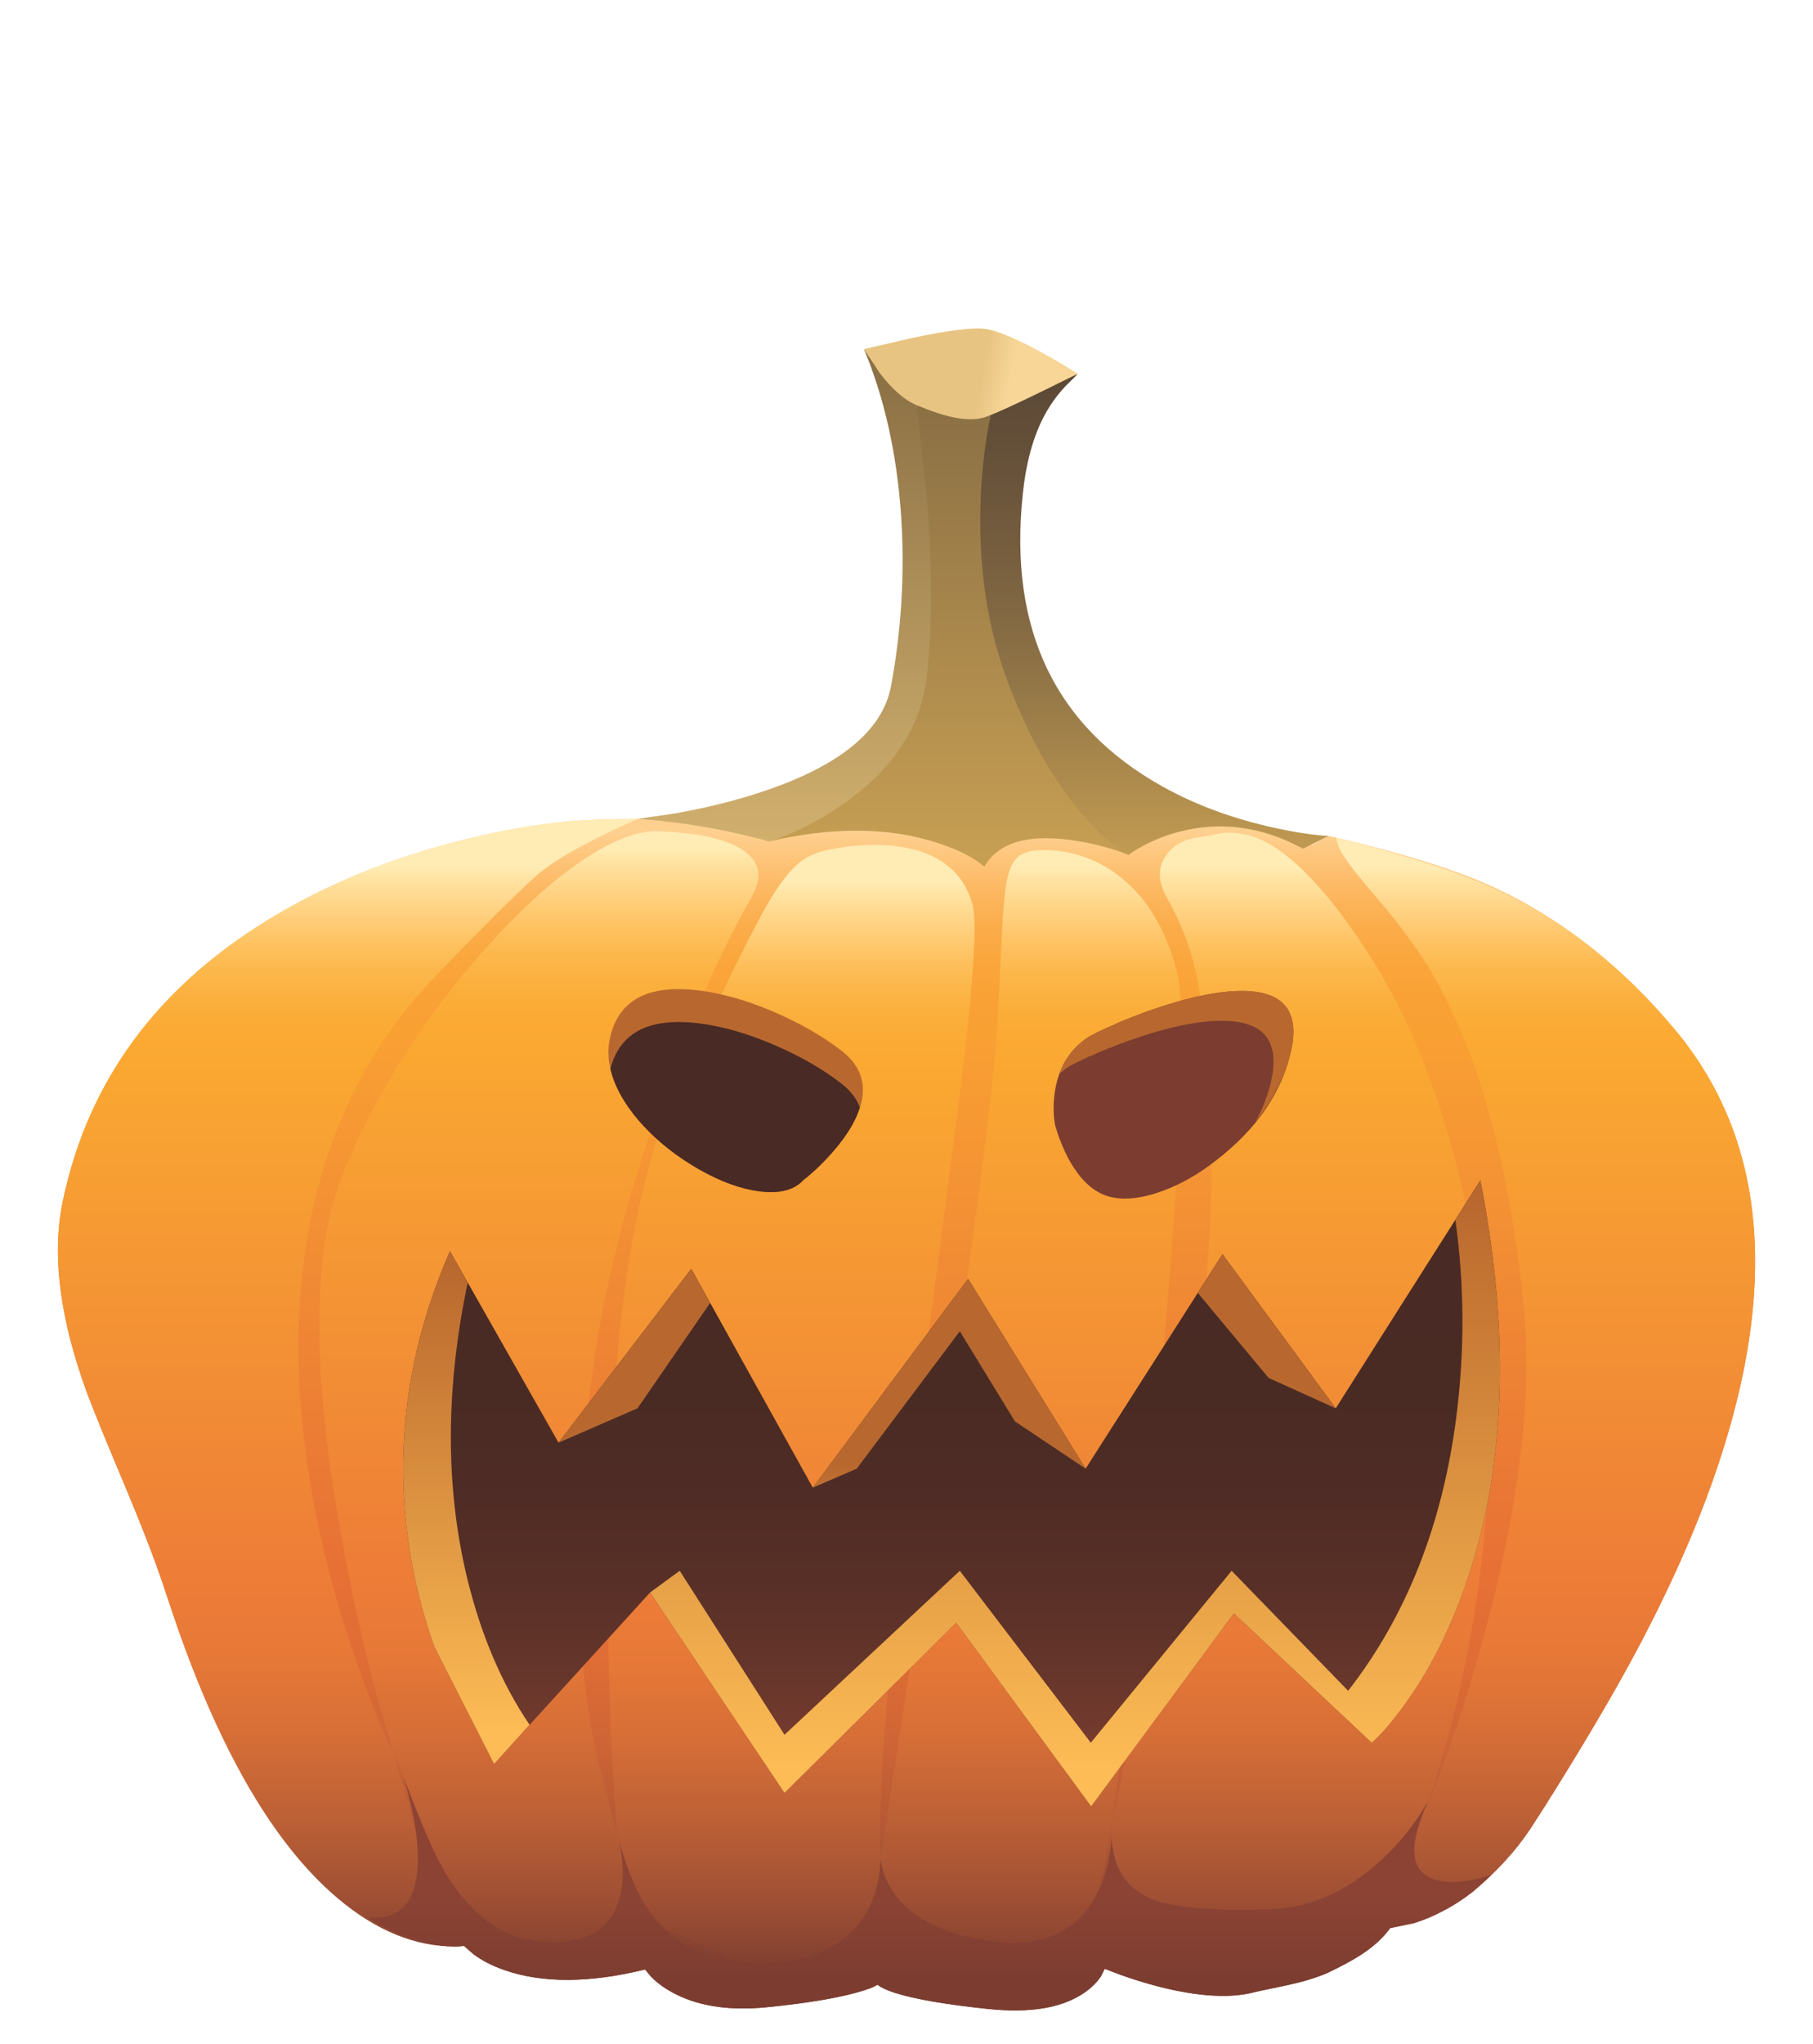 <svg xmlns="http://www.w3.org/2000/svg" xmlns:xlink="http://www.w3.org/1999/xlink" preserveAspectRatio="none" width="284" height="320"><defs><linearGradient id="a" gradientUnits="userSpaceOnUse" x1="351.4" y1="933.588" x2="351.4" y2="1264.713" spreadMethod="pad"><stop offset="0%" stop-color="#FED090"/><stop offset="1.961%" stop-color="#FEC77E"/><stop offset="5.098%" stop-color="#FCB862"/><stop offset="8.235%" stop-color="#FBAD4B"/><stop offset="11.373%" stop-color="#FAA63C"/><stop offset="14.51%" stop-color="#F9A135"/><stop offset="17.647%" stop-color="#F9A033"/><stop offset="65.098%" stop-color="#E77035"/><stop offset="72.157%" stop-color="#E06D35"/><stop offset="79.608%" stop-color="#CF6536"/><stop offset="87.059%" stop-color="#B55835"/><stop offset="94.51%" stop-color="#954933"/><stop offset="100%" stop-color="#7C3D30"/></linearGradient><linearGradient id="b" gradientUnits="userSpaceOnUse" x1="189.35" y1="943.963" x2="189.35" y2="1264.938" spreadMethod="pad"><stop offset="0%" stop-color="#FFECB4"/><stop offset=".784%" stop-color="#FFE5A6"/><stop offset="3.922%" stop-color="#FFD282"/><stop offset="6.667%" stop-color="#FEC363"/><stop offset="9.412%" stop-color="#FCB74B"/><stop offset="12.157%" stop-color="#FBAF3C"/><stop offset="14.902%" stop-color="#FBAA34"/><stop offset="17.647%" stop-color="#FAA832"/><stop offset="65.098%" stop-color="#ED7C37"/><stop offset="71.765%" stop-color="#E67837"/><stop offset="78.431%" stop-color="#D66E37"/><stop offset="85.49%" stop-color="#BE6136"/><stop offset="92.941%" stop-color="#A05034"/><stop offset="92.941%" stop-color="#A05034" stop-opacity="0"/><stop offset="100%" stop-opacity="0"/></linearGradient><linearGradient id="c" gradientUnits="userSpaceOnUse" x1="189.35" y1="943.963" x2="189.35" y2="1264.938" spreadMethod="pad"><stop offset="0%" stop-opacity="0"/><stop offset="92.941%" stop-color="#A05034" stop-opacity="0"/><stop offset="92.941%" stop-color="#A05034"/><stop offset="100%" stop-color="#7D3E30"/><stop offset="100%" stop-color="#7C3D30"/></linearGradient><linearGradient id="d" gradientUnits="userSpaceOnUse" x1="244.85" y1="938.825" x2="244.85" y2="1265.075" spreadMethod="pad"><stop offset="0%" stop-color="#FFECB4"/><stop offset=".784%" stop-color="#FFE5A6"/><stop offset="3.922%" stop-color="#FFD282"/><stop offset="6.667%" stop-color="#FEC363"/><stop offset="9.412%" stop-color="#FCB74B"/><stop offset="12.157%" stop-color="#FBAF3C"/><stop offset="14.902%" stop-color="#FBAA34"/><stop offset="17.647%" stop-color="#FAA832"/><stop offset="65.098%" stop-color="#ED7C37"/><stop offset="71.765%" stop-color="#E67837"/><stop offset="78.431%" stop-color="#D66E37"/><stop offset="85.49%" stop-color="#BE6136"/><stop offset="92.941%" stop-color="#A05034"/><stop offset="92.941%" stop-color="#A05034" stop-opacity="0"/><stop offset="100%" stop-opacity="0"/></linearGradient><linearGradient id="e" gradientUnits="userSpaceOnUse" x1="244.85" y1="938.825" x2="244.85" y2="1265.075" spreadMethod="pad"><stop offset="0%" stop-opacity="0"/><stop offset="92.941%" stop-color="#A05034" stop-opacity="0"/><stop offset="92.941%" stop-color="#A05034"/><stop offset="100%" stop-color="#7D3E30"/><stop offset="100%" stop-color="#7C3D30"/></linearGradient><linearGradient id="f" gradientUnits="userSpaceOnUse" x1="318.1" y1="948.388" x2="318.1" y2="1265.112" spreadMethod="pad"><stop offset="0%" stop-color="#FFECB4"/><stop offset=".784%" stop-color="#FFE5A6"/><stop offset="3.922%" stop-color="#FFD282"/><stop offset="6.667%" stop-color="#FEC363"/><stop offset="9.412%" stop-color="#FCB74B"/><stop offset="12.157%" stop-color="#FBAF3C"/><stop offset="14.902%" stop-color="#FBAA34"/><stop offset="17.647%" stop-color="#FAA832"/><stop offset="65.098%" stop-color="#ED7C37"/><stop offset="71.765%" stop-color="#E67837"/><stop offset="78.431%" stop-color="#D66E37"/><stop offset="85.49%" stop-color="#BE6136"/><stop offset="92.941%" stop-color="#A05034"/><stop offset="92.941%" stop-color="#A05034" stop-opacity="0"/><stop offset="100%" stop-opacity="0"/></linearGradient><linearGradient id="g" gradientUnits="userSpaceOnUse" x1="318.1" y1="948.388" x2="318.1" y2="1265.112" spreadMethod="pad"><stop offset="0%" stop-opacity="0"/><stop offset="92.941%" stop-color="#A05034" stop-opacity="0"/><stop offset="92.941%" stop-color="#A05034"/><stop offset="100%" stop-color="#7D3E30"/><stop offset="100%" stop-color="#7C3D30"/></linearGradient><linearGradient id="h" gradientUnits="userSpaceOnUse" x1="385.65" y1="944.25" x2="385.65" y2="1265.25" spreadMethod="pad"><stop offset="0%" stop-color="#FFECB4"/><stop offset=".784%" stop-color="#FFE5A6"/><stop offset="3.922%" stop-color="#FFD282"/><stop offset="6.667%" stop-color="#FEC363"/><stop offset="9.412%" stop-color="#FCB74B"/><stop offset="12.157%" stop-color="#FBAF3C"/><stop offset="14.902%" stop-color="#FBAA34"/><stop offset="17.647%" stop-color="#FAA832"/><stop offset="65.098%" stop-color="#ED7C37"/><stop offset="71.765%" stop-color="#E67837"/><stop offset="78.431%" stop-color="#D66E37"/><stop offset="85.49%" stop-color="#BE6136"/><stop offset="92.941%" stop-color="#A05034"/><stop offset="92.941%" stop-color="#A05034" stop-opacity="0"/><stop offset="100%" stop-opacity="0"/></linearGradient><linearGradient id="i" gradientUnits="userSpaceOnUse" x1="385.65" y1="944.25" x2="385.65" y2="1265.25" spreadMethod="pad"><stop offset="0%" stop-opacity="0"/><stop offset="92.941%" stop-color="#A05034" stop-opacity="0"/><stop offset="92.941%" stop-color="#A05034"/><stop offset="100%" stop-color="#7D3E30"/><stop offset="100%" stop-color="#7C3D30"/></linearGradient><linearGradient id="j" gradientUnits="userSpaceOnUse" x1="464.9" y1="944.075" x2="464.9" y2="1264.925" spreadMethod="pad"><stop offset="0%" stop-color="#FFECB4"/><stop offset=".784%" stop-color="#FFE5A6"/><stop offset="3.922%" stop-color="#FFD282"/><stop offset="6.667%" stop-color="#FEC363"/><stop offset="9.412%" stop-color="#FCB74B"/><stop offset="12.157%" stop-color="#FBAF3C"/><stop offset="14.902%" stop-color="#FBAA34"/><stop offset="17.647%" stop-color="#FAA832"/><stop offset="65.098%" stop-color="#ED7C37"/><stop offset="71.765%" stop-color="#E67837"/><stop offset="78.431%" stop-color="#D66E37"/><stop offset="85.49%" stop-color="#BE6136"/><stop offset="92.941%" stop-color="#A05034"/><stop offset="92.941%" stop-color="#A05034" stop-opacity="0"/><stop offset="100%" stop-opacity="0"/></linearGradient><linearGradient id="k" gradientUnits="userSpaceOnUse" x1="464.9" y1="944.075" x2="464.9" y2="1264.925" spreadMethod="pad"><stop offset="0%" stop-opacity="0"/><stop offset="92.941%" stop-color="#A05034" stop-opacity="0"/><stop offset="92.941%" stop-color="#A05034"/><stop offset="100%" stop-color="#7D3E30"/><stop offset="100%" stop-color="#7C3D30"/></linearGradient><linearGradient id="l" gradientUnits="userSpaceOnUse" x1="536.9" y1="944.112" x2="536.9" y2="1264.587" spreadMethod="pad"><stop offset="0%" stop-color="#FFECB4"/><stop offset=".784%" stop-color="#FFE5A6"/><stop offset="3.922%" stop-color="#FFD282"/><stop offset="6.667%" stop-color="#FEC363"/><stop offset="9.412%" stop-color="#FCB74B"/><stop offset="12.157%" stop-color="#FBAF3C"/><stop offset="14.902%" stop-color="#FBAA34"/><stop offset="17.647%" stop-color="#FAA832"/><stop offset="65.098%" stop-color="#ED7C37"/><stop offset="71.765%" stop-color="#E67837"/><stop offset="78.431%" stop-color="#D66E37"/><stop offset="85.49%" stop-color="#BE6136"/><stop offset="92.941%" stop-color="#A05034"/><stop offset="92.941%" stop-color="#A05034" stop-opacity="0"/><stop offset="100%" stop-opacity="0"/></linearGradient><linearGradient id="m" gradientUnits="userSpaceOnUse" x1="536.9" y1="944.112" x2="536.9" y2="1264.587" spreadMethod="pad"><stop offset="0%" stop-opacity="0"/><stop offset="92.941%" stop-color="#A05034" stop-opacity="0"/><stop offset="92.941%" stop-color="#A05034"/><stop offset="100%" stop-color="#7D3E30"/><stop offset="100%" stop-color="#7C3D30"/></linearGradient><linearGradient id="n" gradientUnits="userSpaceOnUse" x1="358.25" y1="1266.587" x2="358.25" y2="1242.513" spreadMethod="pad"><stop offset="0%" stop-color="#7C3D30"/><stop offset="100%" stop-color="#8C4334"/></linearGradient><linearGradient id="o" gradientUnits="userSpaceOnUse" x1="317.15" y1="799.887" x2="317.15" y2="936.212" spreadMethod="pad"><stop offset="0%" stop-color="#8B7045"/><stop offset="100%" stop-color="#D1B06E"/></linearGradient><linearGradient id="p" gradientUnits="userSpaceOnUse" x1="363.75" y1="809.875" x2="363.75" y2="940.725" spreadMethod="pad"><stop offset="0%" stop-color="#8B7045"/><stop offset="100%" stop-color="#C79F53"/></linearGradient><linearGradient id="q" gradientUnits="userSpaceOnUse" x1="423.45" y1="777.85" x2="423.45" y2="945.85" spreadMethod="pad"><stop offset="0%" stop-color="#554434"/><stop offset="10.98%" stop-color="#594735"/><stop offset="27.843%" stop-color="#655039"/><stop offset="48.235%" stop-color="#7A6140"/><stop offset="61.961%" stop-color="#8B7045"/><stop offset="100%" stop-color="#C79F53"/></linearGradient><linearGradient id="r" gradientUnits="userSpaceOnUse" x1="373.275" y1="801.413" x2="381.625" y2="802.988" spreadMethod="pad"><stop offset="0%" stop-color="#E8C482"/><stop offset="100%" stop-color="#F7D697"/></linearGradient><linearGradient id="s" gradientUnits="userSpaceOnUse" x1="364.5" y1="1062.213" x2="364.5" y2="1203.088" spreadMethod="pad"><stop offset="0%" stop-color="#492A24"/><stop offset="26.275%" stop-color="#4A2B24"/><stop offset="45.49%" stop-color="#4F2C25"/><stop offset="61.961%" stop-color="#572F27"/><stop offset="77.255%" stop-color="#62342A"/><stop offset="91.373%" stop-color="#70392D"/><stop offset="100%" stop-color="#7C3D30"/></linearGradient><linearGradient id="t" gradientUnits="userSpaceOnUse" x1="305.813" y1="1038.212" x2="315.188" y2="1121.888" spreadMethod="pad"><stop offset="0%" stop-color="#B8682F"/><stop offset="11.765%" stop-color="#C17131"/><stop offset="70.588%" stop-color="#E9A348"/><stop offset="100%" stop-color="#FDBC56"/></linearGradient><linearGradient id="u" gradientUnits="userSpaceOnUse" x1="301.75" y1="1037.575" x2="301.75" y2="1104.725" spreadMethod="pad"><stop offset="0%" stop-color="#492A24"/><stop offset="26.275%" stop-color="#4A2B24"/><stop offset="45.49%" stop-color="#4F2C25"/><stop offset="61.961%" stop-color="#572F27"/><stop offset="77.255%" stop-color="#62342A"/><stop offset="91.373%" stop-color="#70392D"/><stop offset="100%" stop-color="#7C3D30"/></linearGradient><linearGradient id="v" gradientUnits="userSpaceOnUse" x1="300.55" y1="954.475" x2="378.15" y2="987.125" spreadMethod="pad"><stop offset="0%" stop-color="#492A24"/><stop offset="26.275%" stop-color="#4A2B24"/><stop offset="45.49%" stop-color="#4F2C25"/><stop offset="61.961%" stop-color="#572F27"/><stop offset="77.255%" stop-color="#62342A"/><stop offset="91.373%" stop-color="#70392D"/><stop offset="100%" stop-color="#7C3D30"/></linearGradient><linearGradient id="w" gradientUnits="userSpaceOnUse" x1="429.75" y1="1032.225" x2="429.75" y2="1085.375" spreadMethod="pad"><stop offset="0%" stop-color="#B8682F"/><stop offset="11.765%" stop-color="#C17131"/><stop offset="70.588%" stop-color="#E9A348"/><stop offset="100%" stop-color="#FDBC56"/></linearGradient><linearGradient id="x" gradientUnits="userSpaceOnUse" x1="400.3" y1="1038.65" x2="400.3" y2="1205.15" spreadMethod="pad"><stop offset="0%" stop-color="#B8682F"/><stop offset="11.765%" stop-color="#C17131"/><stop offset="70.588%" stop-color="#E9A348"/><stop offset="100%" stop-color="#FDBC56"/></linearGradient><linearGradient id="y" gradientUnits="userSpaceOnUse" x1="223.8" y1="1058.538" x2="223.8" y2="1194.862" spreadMethod="pad"><stop offset="0%" stop-color="#B8682F"/><stop offset="11.765%" stop-color="#C17131"/><stop offset="70.588%" stop-color="#E9A348"/><stop offset="100%" stop-color="#FDBC56"/></linearGradient><linearGradient id="z" gradientUnits="userSpaceOnUse" x1="456" y1="1117.112" x2="456" y2="1170.987" spreadMethod="pad"><stop offset="0%" stop-color="#B8682F"/><stop offset="11.765%" stop-color="#C17131"/><stop offset="70.588%" stop-color="#E9A348"/><stop offset="100%" stop-color="#FDBC56"/></linearGradient><linearGradient id="A" gradientUnits="userSpaceOnUse" x1="363.9" y1="1117.112" x2="363.9" y2="1170.987" spreadMethod="pad"><stop offset="0%" stop-color="#B8682F"/><stop offset="11.765%" stop-color="#C17131"/><stop offset="70.588%" stop-color="#E9A348"/><stop offset="100%" stop-color="#FDBC56"/></linearGradient><linearGradient id="B" gradientUnits="userSpaceOnUse" x1="272.55" y1="1117.112" x2="272.55" y2="1170.987" spreadMethod="pad"><stop offset="0%" stop-color="#B8682F"/><stop offset="11.765%" stop-color="#C17131"/><stop offset="70.588%" stop-color="#E9A348"/><stop offset="100%" stop-color="#FDBC56"/></linearGradient><path fill="#FFF" fill-opacity="0" d="M284 320V0H0v320h284z" id="C"/><path fill="url(#a)" d="M373.9 940.45q-3.6-1.15-8.8-2.6-10.45-2.85-18.4-4.25-8-1.45-21.85.1l-12.25 1.8q-2.15-2.5-10.1-3.9-5.3-.9-11.95-1.2-24.4-.85-36.85.3-16.9 1.55-35.6 6.65-24.45 6.65-44.7 17.8-55.2 30.35-66.7 85.9-4.8 23.2 7.15 55.6 2.4 6.5 11.6 28.4 7.65 18.3 11.45 30.15l1.75 5.2q22 65.3 55.45 87.35 10.4 6.9 20.75 8.65 5.15.85 8.25.35l2.75 2.4q3.75 2.8 8.95 4.6 16.55 5.8 40.85-.15l1.75 2.1q2.4 2.45 5.8 4.35 10.95 6.15 27.65 4.5 16.7-1.65 26.15-4.25 4.7-1.3 6.05-2.3l.95.65q1.45.85 4.2 1.75 8.8 2.75 27.05 4.65 18.2 1.9 27.8-4.7 3-2.05 4.8-4.7l1.15-2.25 4.45 1.7q5.6 2 11.15 3.45 17.7 4.5 28.3 1.5.05 0 9.05-1.9 6.5-1.4 11.45-3.45 6.5-3.1 10.15-5.5 5.3-3.5 8.25-7.6l6.95-1.45q8.6-2.7 16.75-8.9 10.5-8.7 17-18.5l4.8-7.45q.95-1.7 1.65-2.65 15.65-25.1 24.65-42.1 16.3-30.7 24.75-57.65 24-76.2-13.8-121.6-22.65-27.15-51.4-40.85-17.05-8.1-49.2-15.5l-4.95 2.6q-1.45-1.2-4.6-2.55-6.25-2.8-14.55-3.75-4.15-.35-9.05-.5-11.4.05-18.8 4.25-4.15 2.4-6 5.25-.95-1.1-15.55-4.9-11.45-2.95-20.15.75-2.75 1.2-4.85 2.9-1.05.85-1.55 1.45z" id="D"/><path fill="url(#b)" d="M218.1 937.35q-24.45 6.65-44.7 17.8-55.2 30.35-66.7 85.9-4.8 23.2 7.15 55.6 2.4 6.5 11.6 28.4 7.65 18.3 11.45 30.15l1.75 5.2q19.05 56.6 45.7 80.7 16.75 15.1 34.3 15.8l-15.9-56q-3.45-6.6-8.7-20.7-10.7-28.75-15.5-57.45-6.75-40.65-.3-74.75 8.15-42.85 36.8-72.6 24.35-25.3 30.8-30.35 7.85-6.25 27.65-15.05-11.9 0-19.8.7-16.9 1.55-35.6 6.65z" id="E"/><path fill="url(#c)" d="M218.1 937.35q-24.45 6.65-44.7 17.8-55.2 30.35-66.7 85.9-4.8 23.2 7.15 55.6 2.4 6.5 11.6 28.4 7.65 18.3 11.45 30.15l1.75 5.2q19.05 56.6 45.7 80.7 16.75 15.1 34.3 15.8l-15.9-56q-3.45-6.6-8.7-20.7-10.7-28.75-15.5-57.45-6.75-40.65-.3-74.75 8.15-42.85 36.8-72.6 24.35-25.3 30.8-30.35 7.85-6.25 27.65-15.05-11.9 0-19.8.7-16.9 1.55-35.6 6.65z" id="F"/><path fill="url(#d)" d="M306.6 952.55q4.9-8.5-2.6-13.5-7.35-4.9-24.85-5.45-8.45-.25-20.85 7.9-11.95 7.85-25.05 21.85-28.9 30.8-44.7 68-14.1 33.3-1.35 104.75 6.35 35.75 15.55 64.8l19.5 47.75 23.9 8.25h31.3q-1.25-3.1-3.15-8.75-3.75-11.35-6.8-24.3-2.8-10.25-4.3-16.15-2.8-10.7-4.25-21-4.2-29.9-.5-78.1 3.65-47.95 23.8-101.95 12.25-33 24.35-54.1z" id="G"/><path fill="url(#e)" d="M306.6 952.55q4.9-8.5-2.6-13.5-7.35-4.9-24.85-5.45-8.45-.25-20.85 7.9-11.95 7.85-25.05 21.85-28.9 30.8-44.7 68-14.1 33.3-1.35 104.75 6.35 35.75 15.55 64.8l19.5 47.75 23.9 8.25h31.3q-1.25-3.1-3.15-8.75-3.75-11.35-6.8-24.3-2.8-10.25-4.3-16.15-2.8-10.7-4.25-21-4.2-29.9-.5-78.1 3.65-47.95 23.8-101.95 12.25-33 24.35-54.1z" id="H"/><path fill="url(#f)" d="M351.75 938.45q-10.4-2.1-23.2.6-4.75 1-7.75 3.35-3.7 2.8-8 9.6-7.35 11.65-28.7 58.2-17.95 39.25-19.1 130.4-.55 45.55 2.5 83.25l7 24.8 31.75 14.25h38.8l-1.1-32q-1.4-35.9 14.5-155.85 8.15-61.7 10.05-78.3 4-35.5 2.1-42.1-3.8-13.1-18.85-16.2z" id="I"/><path fill="url(#g)" d="M351.75 938.45q-10.4-2.1-23.2.6-4.75 1-7.75 3.35-3.7 2.8-8 9.6-7.35 11.65-28.7 58.2-17.95 39.25-19.1 130.4-.55 45.55 2.5 83.25l7 24.8 31.75 14.25h38.8l-1.1-32q-1.4-35.9 14.5-155.85 8.15-61.7 10.05-78.3 4-35.5 2.1-42.1-3.8-13.1-18.85-16.2z" id="J"/><path fill="url(#h)" d="M384 940.85q-2.4 1.9-3.4 7.1-.9 4.4-1.45 15.3-.35 6.8-1.3 26.3-1.55 27.3-17.9 137.05-8.15 54.9-16 104.3l-3.95 17.75 43.55 18.4 9.6-3.4q9.55-3.95 9.35-6.75-.1-1.35.5-2.9 1-2.3 1.8-4.5 3.35-9.3 6.25-28.7 6.25-41.65 14-125.75 9.5-103.85 4.7-121.5-5.05-18.45-17.2-27.45-9.6-7.05-21.35-7.05-5 0-7.2 1.8z" id="K"/><path fill="url(#i)" d="M384 940.85q-2.4 1.9-3.4 7.1-.9 4.4-1.45 15.3-.35 6.8-1.3 26.3-1.55 27.3-17.9 137.05-8.15 54.9-16 104.3l-3.95 17.75 43.55 18.4 9.6-3.4q9.55-3.95 9.35-6.75-.1-1.35.5-2.9 1-2.3 1.8-4.5 3.35-9.3 6.25-28.7 6.25-41.65 14-125.75 9.5-103.85 4.7-121.5-5.05-18.45-17.2-27.45-9.6-7.05-21.35-7.05-5 0-7.2 1.8z" id="L"/><path fill="url(#j)" d="M443.1 934.1q-5.05 1.05-6.9 1.25-6.35.8-9.45 5.35-3.65 5.2.25 12.1 6.05 10.75 8.4 21.65 4.25 19.65 4.5 59.5.25 37.8-14.25 116.1-7.3 39.15-14.6 70.75l-1.65 21.35 9.7 11.1 30.3 3.65 33.7-8.25 19.7-33.2q23.8-72.7 15.5-145.2-3.45-30.45-12.4-57.35-8.15-24.6-19.55-42.5-18.4-28.85-33.1-34.8-5.05-2-10.15-1.5z" id="M"/><path fill="url(#k)" d="M443.1 934.1q-5.05 1.05-6.9 1.25-6.35.8-9.45 5.35-3.65 5.2.25 12.1 6.05 10.75 8.4 21.65 4.25 19.65 4.5 59.5.25 37.8-14.25 116.1-7.3 39.15-14.6 70.75l-1.65 21.35 9.7 11.1 30.3 3.65 33.7-8.25 19.7-33.2q23.8-72.7 15.5-145.2-3.45-30.45-12.4-57.35-8.15-24.6-19.55-42.5-18.4-28.85-33.1-34.8-5.05-2-10.15-1.5z" id="N"/><path fill="url(#l)" d="M487.95 952.95q9.5 11.05 15.45 20.9 20.6 34.5 27.05 96.6 4.05 39.4-11.4 96.15-7.7 28.35-16.25 48.85l-13.5 22.75 11.05 3.95 7.6 4.05q3.85-2.1 7.55-4.95 10.5-8.7 17-18.5l4.8-7.45q.95-1.7 1.65-2.65 15.65-25.1 24.65-42.1 16.3-30.7 24.75-57.65 24-76.2-13.8-121.6-22.05-26.5-50.15-40.05-16.4-7.9-48.2-15.75.15 1.7 1.1 3.55 1.95 3.8 10.65 13.9z" id="O"/><path fill="url(#m)" d="M487.95 952.95q9.5 11.05 15.45 20.9 20.6 34.5 27.05 96.6 4.05 39.4-11.4 96.15-7.7 28.35-16.25 48.85l-13.5 22.75 11.05 3.95 7.6 4.05q3.85-2.1 7.55-4.95 10.5-8.7 17-18.5l4.8-7.45q.95-1.7 1.65-2.65 15.65-25.1 24.65-42.1 16.3-30.7 24.75-57.65 24-76.2-13.8-121.6-22.05-26.5-50.15-40.05-16.4-7.9-48.2-15.75.15 1.7 1.1 3.55 1.95 3.8 10.65 13.9z" id="P"/><path fill="url(#n)" d="M277.4 1265.7q2.4 2.45 5.8 4.35 10.95 6.15 27.65 4.5 16.7-1.65 26.15-4.25 4.7-1.3 6.05-2.3l.95.65q1.45.85 4.2 1.75 8.8 2.75 27.05 4.65 18.2 1.9 27.8-4.7 3-2.05 4.8-4.7l1.15-2.25 4.45 1.7q5.6 2 11.15 3.45 17.7 4.5 28.3 1.5.05 0 9.05-1.9 6.5-1.4 11.45-3.45 6.5-3.1 10.15-5.5 5.3-3.5 8.25-7.6l6.95-1.45q8.6-2.7 16.75-8.9 2.6-2.15 5.6-5.05-10.6 3.3-16.7 1.2-10.35-3.55-1.6-22.45l-3.05 4.75q-4 5.75-8.85 10.55-15.65 15.4-34.1 15.9-23.95.7-33.1-2.55-12.25-4.4-12.7-18.65-.85 12.4-6.5 20.35-8.8 12.5-27.5 10.2-17.6-2.15-26.2-10.6-5.8-5.7-6.85-13.35-.3 10.75-5.9 18.25-8.7 11.6-28.45 12-20.85.45-31.95-14.05-5.45-7.1-9.5-21.15 2.3 10.85-.55 18.3-4.65 12.1-22.3 10.6-15.9-1.3-26.95-18.9-5-7.9-12.75-28.8 4.75 16 4.05 26.35-1 15.4-14.3 14.45 10.05 6.3 19.9 7.85 4.95.8 7.85.3l2.75 2.4q3.75 2.8 8.95 4.6 16.55 5.8 40.85-.15l1.75 2.1z" id="Q"/><path fill="url(#o)" d="M360.8 835.45l-6.4-25.4-15.25-16.25Q348 815 349.9 841.75q1.7 24.9-2.9 49.75-3.7 19.85-38.95 31.15-11.05 3.55-23.9 5.8L273.5 930q13.1.9 26.9 3.8 6.9 1.5 11.2 2.75l14.75-4.55 15.75-9.3 16.25-24.05 2.45-63.2z" id="R"/><path fill="url(#p)" d="M376.55 830.9l1.45-22.8-23.6 1.95 2.95 26.25q2.45 30.65 0 52.45-2.45 21.85-24.35 37-10.95 7.6-21.4 10.8 26.65-6.2 47.2-.1 10.3 3.1 15.25 7.4 5.85-10.15 24.45-7.8 9.3 1.2 17.4 4.4l-19.7-24.65-14.25-35.9-4.95-17.7-.45-31.3z" id="S"/><path fill="url(#q)" d="M374.95 817.9q-1.45 8.9-1.9 18.4-1.35 30.35 8.2 55.05 9.55 24.75 23.05 39.4 6.75 7.35 11.6 9.7 1.4-1.1 3.9-2.45 5.05-2.75 10.75-4.25 18.2-4.75 35.95 4.9l7.45-3.7q-6.15-.3-15.25-2.25-18.2-3.9-32.8-12-46.85-26-40.7-84.7 1.6-15.75 7.75-25.45 2-3.2 4.7-6.05 2.7-2.6 3.5-3.55l-24.85 9.95-1.35 7z" id="T"/><path fill="url(#r)" d="M374.05 787.9q-5.2-.6-20.6 2.6l-14.3 3.3 4.5 6.85q5.55 7.25 10.75 9.4 6.6 2.75 11.25 3.65 5.1.95 8.55-.15 4.8-1.55 26.95-12.6-4.65-3-10.4-6.15-11.45-6.25-16.7-6.9z" id="U"/><path fill="url(#s)" d="M403.45 1118.4l-34.1-55.05-45.05 60.55-35.25-63.45-38.5 50.4-31.5-55.5q-13.95 31.9-13.55 64.8.3 25.35 9 49.8l17.35 34.05 45.25-49.7 39 58.1 49.8-49.35 39.15 53.25 41.4-55.95 40 37.5q3.4-2.95 8.1-9.15 9.45-12.4 16.15-28.8 21.45-52.45 7.25-125.1L476 1100.9l-32.85-44.7-39.7 62.2z" id="V"/><path fill="url(#t)" d="M334.1 1021.4q10.2-15.2-1.55-24.25-7.4-5.7-17.55-10.3-10.9-4.95-20.75-6.65-24.6-4.25-28.7 12.95-2.15 9 4.4 19.15 5.8 9.05 16.55 16.3 10.3 7.05 20.05 9 10.35 2.1 14.95-2.8 7.45-5.8 12.6-13.4z" id="W"/><path fill="url(#u)" d="M337.95 1013.65q-1.45-3.9-5.4-6.95-7.35-5.7-17.5-10.3-10.8-4.9-20.65-6.65-24.5-4.25-28.8 12.75 1.9 8.1 9.4 16.3 6.85 7.45 16.35 12.85 9.35 5.3 17.45 6.35 8.7 1.1 12.7-3.2 3.25-2.5 6.95-6.45 7.4-7.8 9.5-14.7z" id="X"/><path fill="url(#v)" d="M422.2 985.5q-5.55 2-9.65 3.75-.45.35-3 1.35-3.25 1.5-5.05 2.5-8.45 5.4-10 16.2-.75 5.4.15 9.75 2.4 7.95 6 13 4.65 6.65 10.9 7.75 6 1.1 14.15-1.9 8-2.9 15.7-8.95 17.95-13.9 21.75-32.2 3.4-16.55-13.85-16.85-10.55-.15-27.1 5.6z" id="Y"/><path fill="url(#w)" d="M422.2 985.5q-5.55 2-9.65 3.75-.45.35-3 1.35-3.25 1.5-5.05 2.5-6.15 3.9-8.7 10.85 1.5-1.3 2.95-2.25 2.6-1.35 5.05-2.5 2.55-1 3-1.35 5.45-2.25 9.65-3.7 16.4-5.8 27.1-5.6 17.25.25 13.85 16.8-1.25 6.15-4.65 12.5 8.1-10.15 10.4-21.1 3.4-16.55-13.85-16.85-10.55-.15-27.1 5.6z" id="Z"/><path fill="url(#x)" d="M479.6 1182.8l-33.8-34.8-40.85 49.85-38-49.85-50.85 47.55-30.4-47.55-8.6 6.3 39 58.1 49.8-49.35 39.15 53.25 41.4-55.95 40 37.5q3.4-2.95 8.1-9.15 9.45-12.4 16.15-28.8 21.45-52.45 7.25-125.1l-7.25 11.45q3.95 28.25.3 57-6 46.95-31.4 79.55z" id="aa"/><path fill="url(#y)" d="M224.2 1064.45l-5.15-9.1q-13.95 31.9-13.55 64.8.3 25.35 9 49.8l17.35 34.05 10.3-11.35q-12.2-17.95-18.2-42.9-9.4-39.4.25-85.3z" id="ab"/><path fill="url(#z)" d="M443.15 1056.2l-7.15 11.25 20.55 24.65 19.45 8.8-32.85-44.7z" id="ac"/><path fill="url(#A)" d="M382.95 1104.7l20.5 13.7-34.1-55.05-45.05 60.55 12.75-5.5 29.9-39.85 16 26.15z" id="ad"/><path fill="url(#B)" d="M294.55 1070.3l-5.5-9.85-38.5 50.4 22.9-9.95 21.1-30.6z" id="ae"/></defs><use xlink:href="#C"/><use xlink:href="#D" transform="matrix(.54 0 0 .54 -47.803 -373.997)"/><use xlink:href="#E" transform="matrix(.54 0 0 .54 -47.803 -373.997)"/><use xlink:href="#F" transform="matrix(.54 0 0 .54 -47.803 -373.997)"/><use xlink:href="#G" transform="matrix(.54 0 0 .54 -47.803 -373.997)"/><use xlink:href="#H" transform="matrix(.54 0 0 .54 -47.803 -373.997)"/><use xlink:href="#I" transform="matrix(.54 0 0 .54 -47.803 -373.997)"/><use xlink:href="#J" transform="matrix(.54 0 0 .54 -47.803 -373.997)"/><use xlink:href="#K" transform="matrix(.54 0 0 .54 -47.803 -373.997)"/><use xlink:href="#L" transform="matrix(.54 0 0 .54 -47.803 -373.997)"/><use xlink:href="#M" transform="matrix(.54 0 0 .54 -47.803 -373.997)"/><use xlink:href="#N" transform="matrix(.54 0 0 .54 -47.803 -373.997)"/><use xlink:href="#O" transform="matrix(.54 0 0 .54 -47.803 -373.997)"/><use xlink:href="#P" transform="matrix(.54 0 0 .54 -47.803 -373.997)"/><use xlink:href="#Q" transform="matrix(.54 0 0 .54 -47.803 -373.997)"/><use xlink:href="#R" transform="matrix(.54 0 0 .54 -47.803 -373.997)"/><use xlink:href="#S" transform="matrix(.54 0 0 .54 -47.803 -373.997)"/><use xlink:href="#T" transform="matrix(.54 0 0 .54 -47.803 -373.997)"/><use xlink:href="#U" transform="matrix(.54 0 0 .54 -47.803 -373.997)"/><use xlink:href="#V" transform="matrix(.54 0 0 .54 -47.803 -373.997)"/><use xlink:href="#W" transform="matrix(.54 0 0 .54 -47.803 -373.997)"/><use xlink:href="#X" transform="matrix(.54 0 0 .54 -47.803 -373.997)"/><use xlink:href="#Y" transform="matrix(.54 0 0 .54 -47.803 -373.997)"/><use xlink:href="#Z" transform="matrix(.54 0 0 .54 -47.803 -373.997)"/><use xlink:href="#aa" transform="matrix(.54 0 0 .54 -47.803 -373.997)"/><use xlink:href="#ab" transform="matrix(.54 0 0 .54 -47.803 -373.997)"/><use xlink:href="#ac" transform="matrix(.54 0 0 .54 -47.803 -373.997)"/><use xlink:href="#ad" transform="matrix(.54 0 0 .54 -47.803 -373.997)"/><use xlink:href="#ae" transform="matrix(.54 0 0 .54 -47.803 -373.997)"/></svg>